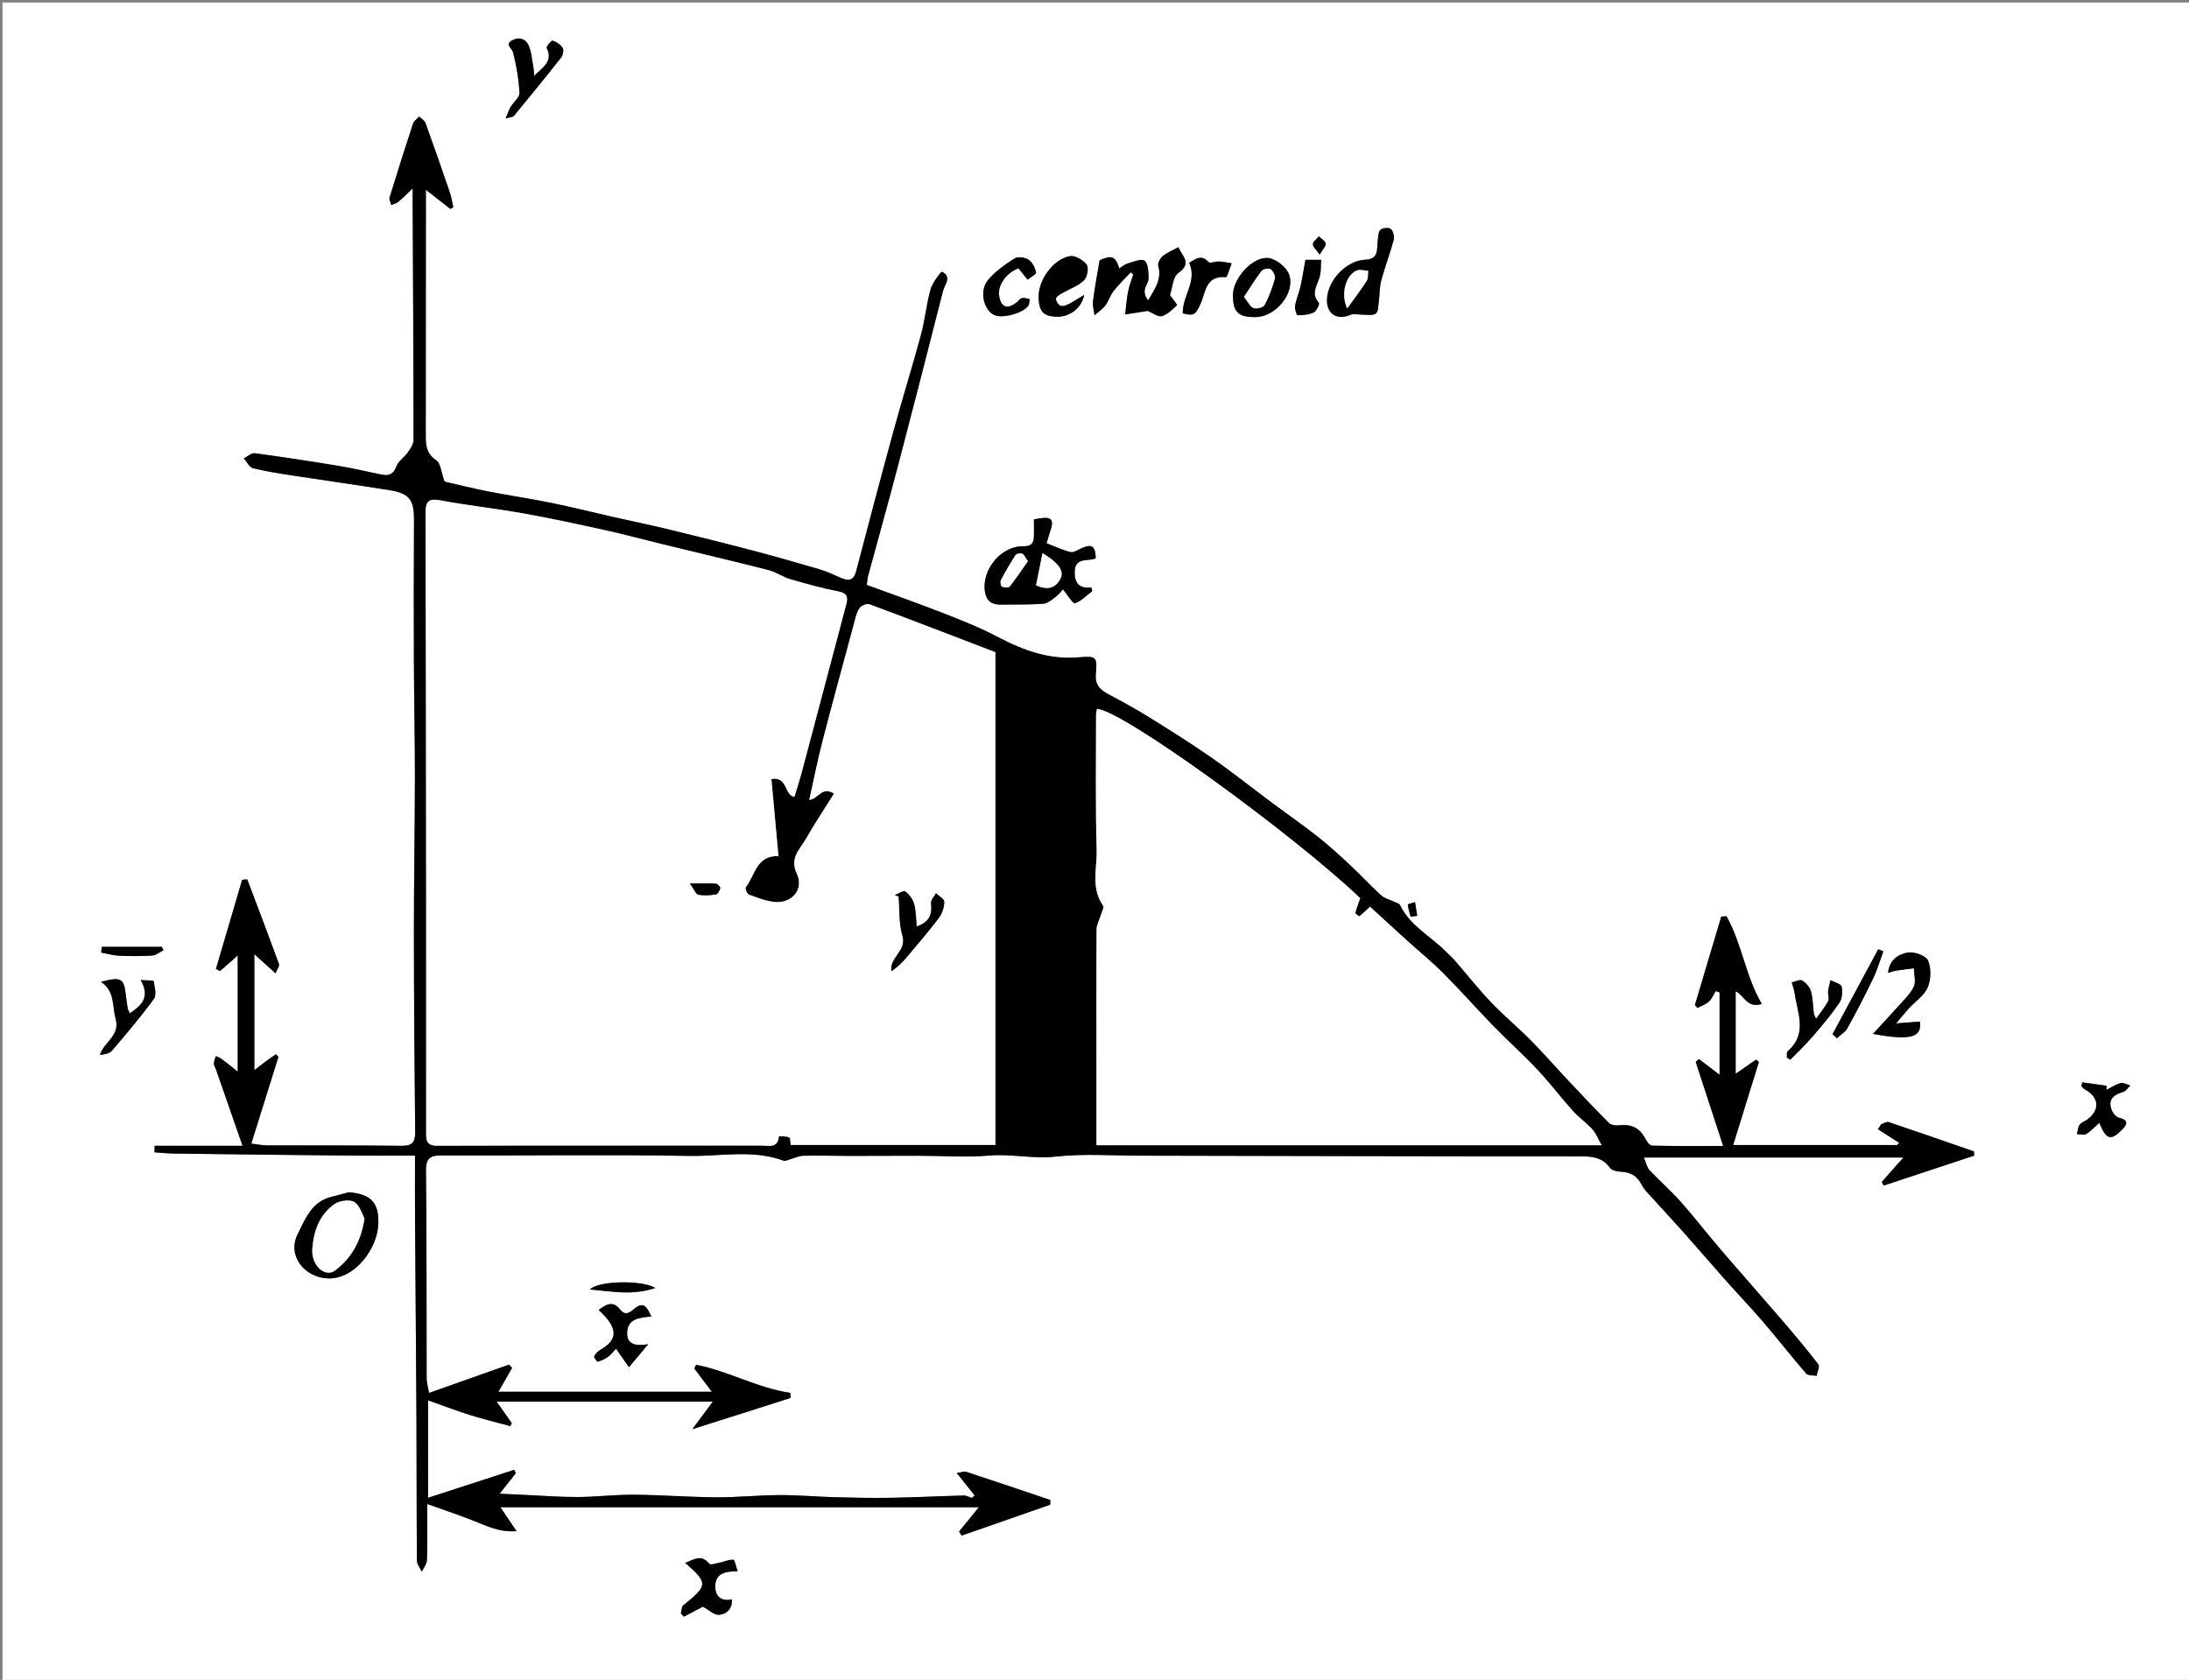 <?xml version="1.0" encoding="utf-8"?>
<!-- Generator: Adobe Illustrator 16.0.0, SVG Export Plug-In . SVG Version: 6.00 Build 0)  -->
<!DOCTYPE svg PUBLIC "-//W3C//DTD SVG 1.1//EN" "http://www.w3.org/Graphics/SVG/1.1/DTD/svg11.dtd">
<svg version="1.1" id="Layer_1" xmlns="http://www.w3.org/2000/svg" xmlns:xlink="http://www.w3.org/1999/xlink" x="0px" y="0px"
	 width="651.841px" height="500.32px" viewBox="0 0 651.841 500.32" enable-background="new 0 0 651.841 500.32"
	 xml:space="preserve">
<rect x="0" y="0" width="651.841" height="500.32" fill="#808080" stroke="none"/>
<g>
	<g>
		<path fill-rule="evenodd" clip-rule="evenodd" fill="#FFFFFF" d="M0.75,501.07c0-166.773,0-333.547,0-500.32
			c217.281,0,434.561,0,651.841,0c0,166.773,0,333.547,0,500.32C435.311,501.07,218.031,501.07,0.75,501.07z M489.514,344.742
			c25.934,0,51.072,0,77.28,0c-2.591,2.917-4.523,5.095-6.457,7.271c0.195,0.36,0.391,0.721,0.586,1.082
			c8.98-2.972,17.961-5.943,26.941-8.915c-0.027-0.42-0.055-0.84-0.082-1.26c-8.462-2.933-16.914-5.891-25.404-8.74
			c-0.591-0.199-1.452,0.411-2.187,0.645c-0.334,0.494-0.667,0.989-1,1.484c2.112,1.353,4.225,2.705,6.338,4.057
			c-0.203,0.223-0.406,0.443-0.609,0.665c-15.965,0-31.93,0-48.829,0c2.693-8.701,5.179-16.73,7.665-24.76
			c-0.274-0.232-0.548-0.466-0.82-0.698c-1.858,1.288-3.716,2.576-6.101,4.229c0-8.481,0-16.43,0-24.601
			c2.576,1.305,3.376,5.185,7.793,3.813c-4.899-8.324-5.897-17.982-10.546-26.148c-0.512,0.041-1.023,0.083-1.535,0.125
			c-2.617,8.78-5.233,17.561-7.851,26.342c0.248,0.285,0.495,0.571,0.743,0.856c1.147-0.602,2.467-1.014,3.393-1.858
			c0.91-0.83,1.42-2.1,2.105-3.177c0.369,0.144,0.739,0.286,1.108,0.43c0,7.962,0,15.924,0,24.509
			c-2.278-1.736-4.207-3.205-6.136-4.674c-0.324,0.282-0.648,0.566-0.973,0.85c2.658,8.14,5.314,16.279,8.174,25.036
			c-7.521,0-14.357,0.066-21.188-0.1c-0.716-0.017-1.603-1.306-2.059-2.187c-1.71-3.303-4.382-4.303-7.923-3.865
			c-0.929,0.114-2.254-0.117-2.862-0.725c-4.055-4.054-7.987-8.23-11.915-12.409c-3.792-4.033-7.43-8.216-11.321-12.149
			c-3.854-3.897-8.104-7.408-11.879-11.376c-3.837-4.034-7.291-8.433-10.948-12.641c-0.803-0.925-1.767-1.707-2.631-2.579
			c-4.501-4.547-10.552-7.565-13.473-13.694c-0.241-0.506-1.153-0.71-1.775-1.013c-1.301-0.632-2.857-0.972-3.879-1.902
			c-3.226-2.941-6.186-6.173-9.378-9.153c-3.117-2.909-6.283-5.789-9.628-8.427c-4.312-3.4-8.837-6.525-13.242-9.807
			c-6.063-4.518-11.984-9.238-18.181-13.563c-6.108-4.264-12.435-8.222-18.761-12.16c-3.823-2.379-7.791-4.537-11.767-6.656
			c-2.542-1.355-4.306-2.717-3.987-6.19c0.464-5.055,0.131-5.405-5.021-4.947c-8.866,0.79-16.604-2.061-24.25-6.085
			c-5.187-2.731-10.685-4.912-16.156-7.051c-7.506-2.936-15.12-5.599-22.795-8.419c0.182-1.205,0.227-2.066,0.448-2.881
			c2.915-10.765,5.938-21.501,8.768-32.289c4.574-17.441,9.046-34.909,13.492-52.384c0.493-1.938,2.758-4.222-0.309-5.702
			c-0.271-0.13-2.833,3.218-3.396,5.215c-1.244,4.404-1.641,9.043-2.833,13.465c-2.583,9.584-5.551,19.064-8.173,28.638
			c-3.821,13.949-7.509,27.935-11.172,41.926c-0.646,2.467-1.98,2.938-4.124,2.077c-2.188-0.879-4.307-1.982-6.556-2.649
			c-6.758-2.001-13.542-3.925-20.36-5.715c-8.512-2.236-17.054-4.359-25.608-6.433c-5.168-1.252-10.387-2.296-15.574-3.472
			c-6.148-1.394-12.262-2.951-18.438-4.208c-6.319-1.288-12.71-2.217-19.039-3.458c-4.58-0.898-9.11-2.049-12.851-2.903
			c-0.983-2.69-1.125-5.443-2.5-6.372c-3.35-2.262-3.097-5.258-3.093-8.465c0.029-20.864,0.026-41.729,0.035-62.592
			c0-2.884,0-5.769,0-9.484c2.977,2.33,5.136,4.02,7.294,5.71c0.289-0.161,0.578-0.32,0.867-0.48
			c-0.336-1.482-0.541-3.009-1.029-4.44c-2.356-6.907-4.755-13.801-7.243-20.661c-0.278-0.766-1.224-1.29-1.86-1.926
			c-0.631,0.676-1.579,1.248-1.842,2.046c-2.417,7.328-4.742,14.686-6.996,22.064c-0.192,0.63,0.32,1.474,0.504,2.219
			c0.688-0.293,1.487-0.45,2.041-0.905c1.29-1.06,2.461-2.264,4.335-4.025c0,2.747-0.006,4.216,0.001,5.685
			c0.111,23.096,0.252,46.192,0.257,69.288c0,1.249-0.985,2.599-1.771,3.719c-1.018,1.45-2.795,2.538-3.348,4.1
			c-0.829,2.344-2.21,2.841-4.269,2.443c-4.269-0.826-8.499-1.872-12.786-2.581c-8.359-1.385-16.738-2.669-25.135-3.793
			c-0.991-0.133-2.151,0.999-3.232,1.545c0.902,1.012,1.649,2.658,2.735,2.925c4.093,1.004,8.286,1.625,12.46,2.27
			c9.331,1.438,18.684,2.738,28.008,4.225c6.139,0.979,7.505,2.879,7.47,8.914c-0.08,13.979-0.085,27.959-0.032,41.938
			c0.044,11.604,0.314,23.209,0.302,34.814c-0.016,15.466-0.309,30.932-0.299,46.397c0.014,19.726,0.166,39.451,0.378,59.175
			c0.033,3.052-0.915,4.107-4.057,4.069c-13.372-0.164-26.747-0.082-40.121-0.129c-1.296-0.005-2.592-0.287-4.623-0.527
			c2.814-8.999,5.451-17.43,8.088-25.86c-0.259-0.247-0.519-0.494-0.778-0.741c-0.931,0.649-1.875,1.28-2.789,1.954
			c-1.09,0.804-2.153,1.644-3.614,2.764c0-11.715,0-22.865,0-34.539c2.268,2.048,4.116,3.717,6.32,5.705
			c0.501-1.287,1.229-2.196,1.021-2.766c-3.077-8.433-6.278-16.819-9.45-25.217c-0.505,0.041-1.011,0.082-1.516,0.124
			c-2.605,8.854-5.21,17.709-7.815,26.563c0.407,0.206,0.813,0.412,1.22,0.618c1.561-1.371,3.122-2.742,5.271-4.63
			c0,11.78,0,22.838,0,34.585c-1.964-1.556-3.363-2.709-4.814-3.788c-0.508-0.378-1.147-0.578-1.727-0.859
			c-0.199,0.748-0.541,1.492-0.552,2.243c-0.009,0.579,0.411,1.16,0.617,1.749c2.499,7.171,4.994,14.345,7.915,22.739
			c-9.565,0-17.872,0-26.178,0c-0.013,0.648-0.026,1.298-0.039,1.946c1.905,0.127,3.81,0.343,5.716,0.368
			c17.078,0.221,34.156,0.431,51.234,0.596c6.816,0.064,13.632,0.01,20.623,0.01c0,6.906-0.035,13.139,0.006,19.369
			c0.128,19.461,0.316,38.92,0.42,58.38c0.076,14.303,0.023,28.605,0.145,42.908c0.01,1.095,0.954,2.182,1.464,3.273
			c0.534-1.167,1.49-2.319,1.528-3.502c0.168-5.205,0.073-10.42,0.073-16.666c4.802,1.722,9.121,3.162,13.354,4.817
			c4.161,1.625,8.181,3.728,13.242,3.27c-1.816-2.688-3.26-4.826-4.811-7.121c47.583,0,94.838,0,142.487,0
			c-2.171,2.671-4.028,4.956-5.886,7.241c0.25,0.404,0.5,0.807,0.75,1.211c8.79-3.066,17.579-6.133,26.368-9.199
			c0.018-0.47,0.035-0.938,0.053-1.408c-8.324-2.803-16.642-5.627-24.988-8.368c-0.658-0.216-1.508,0.153-2.874,0.327
			c2.044,2.577,3.683,4.641,5.32,6.705c-0.285,0.244-0.57,0.488-0.854,0.733c-0.799-0.256-1.604-0.75-2.396-0.729
			c-7.203,0.185-14.401,0.557-21.605,0.677c-5.619,0.095-11.244-0.021-16.863-0.17c-5.493-0.146-10.982-0.659-16.472-0.638
			c-6.217,0.025-12.434,0.707-18.647,0.666c-8.204-0.054-16.403-0.702-24.606-0.769c-5.581-0.045-11.167,0.652-16.752,0.683
			c-5.132,0.028-10.266-0.388-15.4-0.613c-2.365-0.104-4.73-0.223-7.849-0.371c2-2.539,3.399-4.313,4.798-6.09
			c-0.152-0.346-0.305-0.691-0.457-1.037c-8.457,2.749-16.915,5.499-25.659,8.343c0-9.706,0-19.171,0-29.036
			c4.462,1.579,8.354,3.083,12.327,4.327c4.009,1.254,8.099,2.249,12.153,3.357c0.148-0.297,0.296-0.593,0.445-0.889
			c-1.434-2.034-2.868-4.067-4.508-6.393c21.445,0,42.42,0,64.366,0c-2.132,2.868-3.751,5.047-6.089,8.192
			c10.358-3.273,19.774-6.242,29.169-9.274c0.136-0.044,0.017-0.871,0.017-1.527c-9.829-1.46-18.502-6.525-28.057-8.377
			c-0.18,0.368-0.361,0.735-0.541,1.103c1.62,2.154,3.24,4.308,5.212,6.932c-21.726,0-42.411,0-63.542,0
			c1.498-2.618,2.788-4.872,4.077-7.126c-0.308-0.314-0.617-0.631-0.925-0.946c-7.752,2.744-15.505,5.488-23.817,8.43
			c-0.304-1.769-0.707-3.029-0.711-4.291c-0.063-20.62,0.038-41.24-0.2-61.857c-0.047-4.068,1.463-4.612,4.992-4.597
			c24.489,0.11,48.984-0.299,73.465,0.149c9.329,0.17,18.862-1.994,28.057,1.431c0.472,0.176,1.167-0.213,1.75-0.372
			c1.382-0.378,2.752-1.079,4.139-1.112c4.564-0.11,9.135,0.048,13.703,0.051c6.874,0.005,13.748-0.054,20.622-0.048
			c6.996,0.005,14.033,0.54,20.975-0.055c6.628-0.568,13.072,1.066,19.763,0.314c8.266-0.928,16.712-0.299,25.079-0.282
			c43.743,0.08,87.486,0.218,131.228,0.201c3.559-0.001,6.523,0.301,8.794,3.412c0.568,0.777,2.112,1.115,3.229,1.163
			c2.745,0.116,4.77,1.144,6.06,3.622c0.452,0.869,1.04,1.697,1.698,2.427c3.579,3.967,7.24,7.861,10.796,11.85
			c4.241,4.76,8.376,9.613,12.61,14.379c3.725,4.191,7.615,8.237,11.263,12.494c4.332,5.055,8.427,10.313,12.779,15.351
			c0.556,0.644,2.046,0.479,3.103,0.688c0.209-1.166,1.017-2.794,0.53-3.424c-3.564-4.626-7.336-9.098-11.144-13.531
			c-6.003-6.99-12.124-13.878-18.119-20.875c-3.976-4.639-7.701-9.495-11.758-14.058c-2.91-3.272-6.248-6.161-9.252-9.355
			C490.447,347.724,490.229,346.403,489.514,344.742z M325.253,176.044c-0.085-0.359-0.17-0.718-0.256-1.078
			c-3.811,0.405-5.041-1.465-4.975-4.697c0.092-4.494,4.06-2.953,6.267-4.001c-0.09-3.636-1.168-4.358-4.186-3.014
			c-1.083,0.482-2.341,1.379-3.307,1.159c-2.3-0.523-4.474-1.602-7.164-2.634c0.36-1.166,0.915-2.887,1.423-4.623
			c0.515-1.758,0.194-3.041-1.995-2.917c-1.2,0.068-2.391,0.321-3.188,0.434c0,2.106,0.067,3.756-0.018,5.397
			c-0.101,1.946-1.018,2.654-3.15,2.617c-6.637-0.115-12.478,7.054-11.401,13.602c0.447,2.716,2.029,3.816,4.646,3.776
			c4.26-0.067,8.535,0.069,12.773-0.269c1.354-0.108,2.688-1.345,3.889-2.253c0.888-0.672,1.546-1.648,1.901-2.042
			c1.385,1.664,2.918,4.338,3.574,4.137C321.998,179.058,323.557,177.326,325.253,176.044z M341.77,92.596
			c1.471,0.599,3.041,1.865,4.175,1.552c1.715-0.473,3.189-1.979,4.559-3.269c0.118-0.112-1.313-1.87-2.109-2.981
			c0.729-2.106,0.84-5.428,2.477-6.578c4.411-3.099,0.914-5.13,0.055-7.713c-1.768,0.965-3.386,1.587-4.649,2.636
			c-0.773,0.642-1.605,2.111-1.377,2.912c1.157,4.044-1.09,7.008-3.021,10.318c-0.787-1.029-1.153-2.106-1.002-3.106
			c0.18-1.198,1.171-2.338,1.145-3.487c-0.042-1.823-0.073-4.301-1.18-5.232c-0.866-0.73-3.382,0.356-5.105,0.841
			c-0.87,0.245-1.609,0.948-2.434,1.459c-1.116-3.68-2.329-4.027-5.865-2.431c-0.735,4.434-1.479,8.314-1.969,12.226
			c-0.168,1.344,0.294,2.768,0.47,4.156c1.104-0.986,2.385-1.839,3.268-2.995c0.966-1.265,1.383-2.955,2.367-4.201
			c1.56-1.973,3.393-3.731,5.109-5.58c0.257,0.214,0.515,0.43,0.771,0.645c-0.531,1.718-1.217,3.407-1.556,5.163
			c-0.428,2.211-0.57,4.477-0.836,6.719C337.322,93.293,339.585,92.939,341.77,92.596z M103.808,355.088
			c-1.734,0.468-3.459,0.972-5.204,1.396c-5.841,1.419-7.759,6.706-9.971,11.103c-3.244,6.444,2.204,13.117,9.337,13.167
			c7.747,0.054,14.342-8.755,14.681-16.104C112.947,358.183,110.429,355.592,103.808,355.088z M395.144,89.327
			c-0.075,4.285,3.089,6.155,7.11,4.395c0.948-0.416,2.251,0.015,3.39-0.006c1.385-0.026,3.111,0.354,4.046-0.327
			c0.785-0.571,0.724-2.401,0.9-3.693c0.28-2.049,0.184-4.186,0.717-6.158c1.1-4.073,2.621-8.033,3.713-12.107
			c0.263-0.976-0.142-2.603-0.855-3.223c-0.582-0.507-2.464-0.361-3.073,0.223c-0.688,0.66-0.696,2.121-0.827,3.253
			c-0.29,2.51,0.355,5.531-3.649,5.663C400.948,77.533,395.245,83.519,395.144,89.327z M322.831,87.837
			c-2.085,1.249-3.424,2.158-4.862,2.864c-0.683,0.336-1.736,0.623-2.297,0.324c-0.635-0.339-1.256-1.376-1.223-2.079
			c0.025-0.542,1.004-1.147,1.67-1.535c2.224-1.294,4.8-2.178,6.632-3.876c0.988-0.917,1.534-3.755,0.854-4.686
			c-1.019-1.395-3.468-2.845-4.997-2.565c-5.126,0.938-9.555,7.329-9.33,12.479c0.178,4.072,1.42,5.381,5.285,5.574
			C318.189,94.517,322.076,91.981,322.831,87.837z M562.225,289.725c1.045-0.278,1.776-0.542,2.529-0.659
			c1.713-0.269,3.437-0.466,5.155-0.691c0.029,1.89,0.704,4.114-0.062,5.595c-1.24,2.403-3.384,4.354-5.222,6.43
			c-2.135,2.409-4.351,4.746-6.898,7.514c11.177,2.113,14.697,1.025,13.962-3.672c-1.965,0.156-3.933,0.311-7.059,0.558
			c1.781-2.116,2.738-3.342,3.789-4.482c1.906-2.069,4.57-3.788,5.604-6.214c0.996-2.34,1.101-5.717,0.119-8.003
			c-0.632-1.472-4.087-2.725-6.004-2.41C565.485,284.123,562.654,285.7,562.225,289.725z M367.16,87.707
			c-0.092,5.236,1.587,6.864,6.934,6.723c5.805-0.152,11.651-7.143,9.797-12.61c-0.731-2.159-3.771-4.612-6.051-4.945
			C373.162,76.192,367.246,82.771,367.16,87.707z M159.051,22.627c-0.068-0.857-0.064-1.729-0.219-2.572
			c-0.404-2.188-0.556-4.502-1.414-6.507c-0.914-2.136-3.103-2.622-5.051-1.445c-2.07,1.25,0.101,2.254,0.412,3.478
			c1.003,3.944,1.702,8.022,1.908,12.08c0.068,1.343-1.768,2.748-2.627,4.188c-0.511,0.857-0.815,1.838-1.506,3.449
			c1.41-0.423,2.173-0.411,2.476-0.778c4.751-5.769,9.481-11.557,14.097-17.433c0.533-0.679,0.813-2.196,0.417-2.821
			c-0.629-0.993-1.851-1.788-2.989-2.17c-0.338-0.114-1.953,1.799-1.766,2.17C164.882,18.415,161.312,20.221,159.051,22.627z
			 M532.098,315.013c0.35,0.194,0.699,0.388,1.049,0.581c2.203-2.271,4.519-4.447,6.582-6.839c2.789-3.233,5.564-6.51,7.97-10.025
			c0.859-1.256,1.065-3.363,0.715-4.885c-0.197-0.852-2.148-1.297-3.309-1.926c-0.254,1.1-0.609,2.188-0.73,3.303
			c-0.105,0.973,0.417,2.163,0.021,2.924c-0.917,1.757-2.222,3.312-3.613,5.296c-0.332-0.811-0.599-1.213-0.654-1.643
			c-0.288-2.202-0.267-4.484-0.87-6.59c-0.355-1.242-1.489-2.518-2.622-3.187c-0.68-0.401-2.033,0.338-3.083,0.564
			c0.29,1.057,0.7,2.098,0.851,3.173c0.829,5.939,3.958,12.165-2.085,17.319C531.956,313.387,532.157,314.354,532.098,315.013z
			 M30.064,292.413c4.259,2.91,3.305,7.228,4.354,10.921c1.463,5.148-3.39,6.915-4.69,10.839c1.427-0.126,2.888-0.394,3.637-1.271
			c4.293-5.028,8.58-10.083,12.472-15.418c0.85-1.164,0.213-3.528-0.081-5.283c-0.042-0.252-2.013-0.183-3.866-0.319
			c2.908,5.133,0.295,7.541-3.246,9.919c-0.278-0.669-0.532-1.069-0.608-1.502c-0.218-1.224-0.393-2.456-0.532-3.691
			C36.908,291.319,36.174,290.836,30.064,292.413z M193.962,392.111c-1.276-2.669-2.173-4.789-5.169-2.244
			c-1.196,1.017-2.59,2.112-4.101,0.179c-2.18-2.786-4.215-1.601-6.429,0.126c5.793,5.221,5.884,8.789,0.632,11.754
			c-0.803,0.453-1.537,1.229-1.966,2.035c-0.149,0.28,0.87,1.647,1.092,1.585c1.086-0.307,2.175-0.802,3.085-1.474
			c0.906-0.668,1.601-1.623,2.33-2.392c1.412,2.014,2.415,3.444,3.862,5.511c1.949-2.332,3.452-4.13,5.72-6.845
			c-3.976,0.659-6.193-0.099-6.264-3.044C186.647,392.801,190.255,392.403,193.962,392.111z M209.301,478.52
			c1.91,1.034,3.411,2.537,4.777,2.424c2.115-0.175,4.019-1.553,3.868-4.597c-3.264,0.687-4.94-0.954-4.951-3.815
			c-0.015-3.867,2.895-4.636,6.66-4.522c-0.516-1.486-0.81-3.416-1.272-3.457c-1.326-0.118-2.711,0.575-4.092,0.856
			c-1.043,0.213-2.725,0.773-3.076,0.337c-2.412-2.999-4.508-1.252-7.173-0.284c6.886,6.035,6.803,6.723-0.553,12.633
			c-0.548,0.44-0.503,1.617-0.734,2.452c0.306,0.315,0.61,0.63,0.916,0.945C205.772,480.381,207.875,479.271,209.301,478.52z
			 M620.057,322.356c-0.091,0.383-0.183,0.765-0.273,1.148c0.334,0.315,0.617,0.725,1.008,0.933c4.239,2.269,4.64,6.041,0.897,8.894
			c-0.776,0.592-1.864,0.905-2.399,1.644c-0.539,0.743-0.57,1.856-0.824,2.807c0.946,0.008,2.112,0.37,2.793-0.052
			c1.418-0.878,2.58-2.171,3.859-3.305c2.14,5.085,3.419,5.438,6.863,1.967c1.744-1.757,1.637-2.856-0.969-3.503
			c-0.76-0.188-1.589-1.005-1.946-1.745c-1.629-3.372,0.009-5.021,3.211-5.95c0.812-0.236,1.396-1.254,2.084-1.911
			c-0.968-0.264-2.041-0.926-2.881-0.703c-1.488,0.395-2.834,1.325-4.239,2.031c0.024-0.416,0.05-0.831,0.076-1.247
			C624.896,323.027,622.477,322.692,620.057,322.356z M303.272,79.913c1.101,1.362,1.922,2.378,2.743,3.395
			c0.887-0.736,2.608-1.647,2.499-2.175c-0.292-1.391-1.099-3.042-2.229-3.784c-1.066-0.701-3.211-1.004-4.174-0.384
			c-2.875,1.853-5.825,3.899-7.959,6.513c-2.735,3.35-1.068,9.435,2.331,10.51c2.522,0.798,8.085-0.76,9.657-2.833
			c0.391-0.517,0.35-1.361,0.508-2.054c-0.779-0.129-1.614-0.491-2.321-0.321c-0.64,0.155-1.119,0.917-1.705,1.363
			c-2.755,2.102-4.6,1.336-5.107-2.104C297.046,84.858,299.739,81.203,303.272,79.913z M352.204,93.315
			c3.27,0.866,3.821,0.419,5.264-2.744c1.568-3.438,1.437-8.584,7.551-8.018c0.448,0.042,1.155-2.696,1.741-4.142
			c-1.267-0.188-2.526-0.47-3.798-0.532c-1.05-0.051-2.645,0.648-3.079,0.173c-2.222-2.423-3.888-0.875-5.771,0.227
			C356.598,83.756,352.085,88.055,352.204,93.315z M388.734,77.39c-0.591,3.217-0.957,5.652-1.503,8.046
			c-0.437,1.908-1.258,3.738-1.58,5.657c-0.153,0.911,0.47,2.796,0.724,2.793c1.637-0.02,3.411-0.145,4.847-0.841
			c0.83-0.403,1.803-2.568,1.531-2.867c-2.686-2.952-0.243-5.483,0.334-8.185c0.318-1.49,0.226-3.067,0.318-4.604
			C391.578,77.39,389.751,77.39,388.734,77.39z M545.682,308.021c0.438,0.397,0.875,0.795,1.313,1.193
			c1.07-0.999,2.478-1.811,3.151-3.028c2.683-4.843,5.239-9.764,7.633-14.756c1.241-2.591,2.044-5.394,3.045-8.1
			c-0.509-0.202-1.02-0.404-1.529-0.606C554.758,291.157,550.22,299.589,545.682,308.021z M30.329,282.001
			c-0.072,0.567-0.146,1.134-0.218,1.701c1.812,0.328,3.616,0.859,5.439,0.94c3.273,0.146,6.567,0.159,9.832-0.064
			c1.129-0.077,2.198-1.023,3.294-1.573c-0.157-0.335-0.313-0.67-0.47-1.004C42.247,282.001,36.288,282.001,30.329,282.001z
			 M195.145,383.606c-3.833-2.442-16.957-2.196-19.5,0.425C182.262,384.632,188.27,385.903,195.145,383.606z M392.952,75.84
			c0.914-1.548,1.907-2.479,1.802-3.263c-0.107-0.802-1.291-1.461-2.004-2.182c-0.643,0.765-1.761,1.51-1.795,2.302
			C390.92,73.505,391.95,74.359,392.952,75.84z M420.051,273.03c0.657-0.09,1.313-0.179,1.97-0.267
			c-0.217-1.356-0.434-2.714-0.65-4.07c-0.75,0.244-2.158,0.547-2.143,0.723C419.336,270.636,419.74,271.828,420.051,273.03z"/>
		<path fill-rule="evenodd" clip-rule="evenodd" d="M489.514,344.742c0.715,1.661,0.934,2.981,1.695,3.792
			c3.004,3.194,6.342,6.083,9.252,9.355c4.057,4.563,7.782,9.419,11.758,14.058c5.995,6.997,12.116,13.885,18.119,20.875
			c3.808,4.434,7.579,8.905,11.144,13.531c0.486,0.63-0.321,2.258-0.53,3.424c-1.057-0.209-2.547-0.044-3.103-0.688
			c-4.353-5.037-8.447-10.296-12.779-15.351c-3.647-4.257-7.538-8.303-11.263-12.494c-4.234-4.766-8.369-9.619-12.61-14.379
			c-3.556-3.988-7.217-7.883-10.796-11.85c-0.658-0.729-1.246-1.558-1.698-2.427c-1.29-2.479-3.314-3.506-6.06-3.622
			c-1.116-0.048-2.66-0.386-3.229-1.163c-2.271-3.111-5.235-3.413-8.794-3.412c-43.741,0.017-87.484-0.121-131.228-0.201
			c-8.367-0.017-16.813-0.646-25.079,0.282c-6.691,0.752-13.135-0.883-19.763-0.314c-6.942,0.595-13.979,0.06-20.975,0.055
			c-6.874-0.006-13.748,0.053-20.622,0.048c-4.568-0.003-9.138-0.161-13.703-0.051c-1.387,0.033-2.757,0.734-4.139,1.112
			c-0.583,0.159-1.278,0.548-1.75,0.372c-9.195-3.425-18.729-1.261-28.057-1.431c-24.481-0.448-48.976-0.039-73.465-0.149
			c-3.529-0.016-5.039,0.528-4.992,4.597c0.238,20.617,0.136,41.237,0.2,61.857c0.004,1.262,0.407,2.522,0.711,4.291
			c8.312-2.941,16.065-5.686,23.817-8.43c0.309,0.315,0.617,0.632,0.925,0.946c-1.289,2.254-2.579,4.508-4.077,7.126
			c21.13,0,41.815,0,63.542,0c-1.973-2.624-3.593-4.777-5.212-6.932c0.18-0.367,0.361-0.734,0.541-1.103
			c9.554,1.852,18.228,6.917,28.057,8.377c0,0.656,0.119,1.483-0.017,1.527c-9.395,3.032-18.811,6.001-29.169,9.274
			c2.337-3.146,3.957-5.324,6.089-8.192c-21.946,0-42.921,0-64.366,0c1.64,2.325,3.074,4.358,4.508,6.393
			c-0.149,0.296-0.297,0.592-0.445,0.889c-4.055-1.108-8.144-2.104-12.153-3.357c-3.973-1.244-7.865-2.748-12.327-4.327
			c0,9.865,0,19.33,0,29.036c8.744-2.844,17.202-5.594,25.659-8.343c0.152,0.346,0.305,0.691,0.457,1.037
			c-1.399,1.776-2.797,3.551-4.798,6.09c3.119,0.148,5.483,0.267,7.849,0.371c5.134,0.226,10.268,0.642,15.4,0.613
			c5.585-0.03,11.171-0.728,16.752-0.683c8.204,0.066,16.403,0.715,24.606,0.769c6.213,0.041,12.43-0.641,18.647-0.666
			c5.49-0.021,10.979,0.491,16.472,0.638c5.619,0.149,11.244,0.265,16.863,0.17c7.204-0.12,14.402-0.492,21.605-0.677
			c0.792-0.021,1.597,0.474,2.396,0.729c0.285-0.245,0.57-0.489,0.854-0.733c-1.638-2.064-3.276-4.128-5.32-6.705
			c1.366-0.174,2.216-0.543,2.874-0.327c8.346,2.741,16.664,5.565,24.988,8.368c-0.018,0.47-0.035,0.938-0.053,1.408
			c-8.789,3.066-17.579,6.133-26.368,9.199c-0.25-0.404-0.5-0.807-0.75-1.211c1.858-2.285,3.715-4.57,5.886-7.241
			c-47.649,0-94.904,0-142.487,0c1.551,2.295,2.995,4.433,4.811,7.121c-5.061,0.458-9.081-1.645-13.242-3.27
			c-4.234-1.655-8.552-3.096-13.354-4.817c0,6.246,0.096,11.461-0.073,16.666c-0.038,1.183-0.994,2.335-1.528,3.502
			c-0.51-1.092-1.454-2.179-1.464-3.273c-0.122-14.303-0.069-28.605-0.145-42.908c-0.104-19.46-0.292-38.919-0.42-58.38
			c-0.041-6.23-0.006-12.463-0.006-19.369c-6.991,0-13.807,0.055-20.623-0.01c-17.078-0.165-34.156-0.375-51.234-0.596
			c-1.907-0.025-3.811-0.241-5.716-0.368c0.013-0.648,0.025-1.298,0.039-1.946c8.307,0,16.613,0,26.178,0
			c-2.921-8.395-5.416-15.568-7.915-22.739c-0.206-0.589-0.625-1.17-0.617-1.749c0.011-0.751,0.353-1.495,0.552-2.243
			c0.58,0.281,1.219,0.481,1.727,0.859c1.451,1.079,2.85,2.232,4.814,3.788c0-11.747,0-22.805,0-34.585
			c-2.15,1.888-3.71,3.259-5.271,4.63c-0.407-0.206-0.813-0.412-1.22-0.618c2.604-8.854,5.209-17.709,7.815-26.563
			c0.505-0.042,1.01-0.083,1.516-0.124c3.171,8.397,6.373,16.784,9.45,25.217c0.208,0.569-0.52,1.479-1.021,2.766
			c-2.204-1.988-4.052-3.657-6.32-5.705c0,11.674,0,22.824,0,34.539c1.46-1.12,2.524-1.96,3.614-2.764
			c0.914-0.674,1.858-1.305,2.789-1.954c0.259,0.247,0.519,0.494,0.778,0.741c-2.637,8.431-5.274,16.861-8.088,25.86
			c2.031,0.24,3.327,0.522,4.623,0.527c13.375,0.047,26.75-0.035,40.121,0.129c3.142,0.038,4.089-1.018,4.057-4.069
			c-0.212-19.724-0.364-39.449-0.378-59.175c-0.01-15.466,0.283-30.932,0.299-46.397c0.012-11.605-0.258-23.209-0.302-34.814
			c-0.053-13.979-0.048-27.959,0.032-41.938c0.035-6.035-1.331-7.935-7.47-8.914c-9.324-1.487-18.677-2.787-28.008-4.225
			c-4.174-0.644-8.367-1.265-12.46-2.27c-1.085-0.267-1.833-1.913-2.735-2.925c1.082-0.546,2.242-1.678,3.232-1.545
			c8.397,1.124,16.776,2.408,25.135,3.793c4.287,0.709,8.517,1.754,12.786,2.581c2.059,0.398,3.44-0.099,4.269-2.443
			c0.552-1.562,2.33-2.65,3.348-4.1c0.786-1.12,1.771-2.471,1.771-3.719c-0.005-23.096-0.146-46.191-0.257-69.288
			c-0.007-1.469-0.001-2.938-0.001-5.685c-1.874,1.761-3.045,2.965-4.335,4.025c-0.554,0.455-1.353,0.612-2.041,0.905
			c-0.185-0.745-0.696-1.589-0.504-2.219c2.254-7.379,4.58-14.737,6.996-22.064c0.263-0.798,1.211-1.37,1.842-2.046
			c0.636,0.636,1.582,1.16,1.86,1.926c2.488,6.86,4.887,13.754,7.243,20.661c0.488,1.431,0.693,2.958,1.029,4.44
			c-0.289,0.16-0.578,0.319-0.867,0.48c-2.159-1.69-4.317-3.38-7.294-5.71c0,3.716,0,6.6,0,9.484
			c-0.008,20.864-0.006,41.729-0.035,62.592c-0.004,3.207-0.257,6.203,3.093,8.465c1.375,0.928,1.517,3.681,2.5,6.372
			c3.74,0.854,8.271,2.005,12.851,2.903c6.329,1.241,12.72,2.17,19.039,3.458c6.175,1.258,12.29,2.815,18.438,4.208
			c5.187,1.175,10.406,2.219,15.574,3.472c8.554,2.073,17.096,4.197,25.608,6.433c6.818,1.79,13.602,3.714,20.36,5.715
			c2.25,0.667,4.368,1.77,6.556,2.649c2.144,0.861,3.478,0.391,4.124-2.077c3.663-13.991,7.351-27.977,11.172-41.926
			c2.622-9.574,5.59-19.054,8.173-28.638c1.192-4.422,1.589-9.062,2.833-13.465c0.563-1.997,3.125-5.345,3.396-5.215
			c3.066,1.48,0.801,3.764,0.309,5.702c-4.445,17.475-8.918,34.943-13.492,52.384c-2.829,10.788-5.853,21.523-8.768,32.289
			c-0.221,0.815-0.266,1.677-0.448,2.881c7.675,2.82,15.289,5.483,22.795,8.419c5.471,2.14,10.969,4.32,16.156,7.051
			c7.646,4.024,15.384,6.875,24.25,6.085c5.152-0.458,5.485-0.108,5.021,4.947c-0.319,3.473,1.445,4.834,3.987,6.19
			c3.976,2.12,7.943,4.277,11.767,6.656c6.326,3.938,12.652,7.896,18.761,12.16c6.196,4.325,12.118,9.044,18.181,13.563
			c4.405,3.282,8.931,6.407,13.242,9.807c3.345,2.638,6.511,5.518,9.628,8.427c3.192,2.98,6.152,6.212,9.378,9.153
			c1.021,0.931,2.578,1.271,3.879,1.902c0.622,0.303,1.534,0.507,1.775,1.013c2.921,6.129,8.972,9.147,13.473,13.694
			c0.864,0.872,1.828,1.654,2.631,2.579c3.657,4.208,7.111,8.606,10.948,12.641c3.775,3.968,8.025,7.479,11.879,11.376
			c3.892,3.934,7.529,8.116,11.321,12.149c3.928,4.179,7.86,8.355,11.915,12.409c0.608,0.607,1.934,0.839,2.862,0.725
			c3.541-0.438,6.213,0.563,7.923,3.865c0.456,0.881,1.343,2.17,2.059,2.187c6.83,0.166,13.667,0.1,21.188,0.1
			c-2.859-8.757-5.516-16.896-8.174-25.036c0.324-0.283,0.648-0.567,0.973-0.85c1.929,1.469,3.857,2.938,6.136,4.674
			c0-8.585,0-16.547,0-24.509c-0.369-0.144-0.739-0.286-1.108-0.43c-0.686,1.077-1.195,2.347-2.105,3.177
			c-0.926,0.845-2.245,1.257-3.393,1.858c-0.248-0.285-0.495-0.571-0.743-0.856c2.617-8.781,5.233-17.562,7.851-26.342
			c0.512-0.042,1.023-0.084,1.535-0.125c4.648,8.166,5.646,17.824,10.546,26.148c-4.417,1.371-5.217-2.509-7.793-3.813
			c0,8.171,0,16.119,0,24.601c2.385-1.653,4.242-2.941,6.101-4.229c0.272,0.232,0.546,0.466,0.82,0.698
			c-2.486,8.029-4.972,16.059-7.665,24.76c16.899,0,32.864,0,48.829,0c0.203-0.222,0.406-0.442,0.609-0.665
			c-2.113-1.352-4.226-2.704-6.338-4.057c0.333-0.495,0.666-0.99,1-1.484c0.734-0.233,1.596-0.844,2.187-0.645
			c8.49,2.85,16.942,5.808,25.404,8.74c0.027,0.42,0.055,0.84,0.082,1.26c-8.98,2.972-17.961,5.943-26.941,8.915
			c-0.195-0.361-0.391-0.722-0.586-1.082c1.934-2.177,3.866-4.354,6.457-7.271C540.586,344.742,515.447,344.742,489.514,344.742z
			 M296.403,194.249c-12.455-4.774-24.946-9.604-37.498-14.27c-0.778-0.29-2.474,0.423-2.974,1.179c-0.86,1.3-1.19,2.98-1.61,4.537
			c-3.178,11.77-6.398,23.53-9.448,35.334c-1.464,5.67-2.587,11.429-3.881,17.219c2.613-0.259,3.822-4.238,7.364-1.879
			c-2.879,4.603-5.799,8.961-8.382,13.511c-1.774,3.125-4.931,5.612-2.677,10.374c2.202,4.653-1.581,8.953-6.75,8.373
			c-2.575-0.288-5.1-1.276-7.555-2.195c-0.536-0.2-1.177-1.834-0.928-2.155c2.782-3.593,3.191-9.578,9.748-9.299
			c-0.722-7.901-1.407-15.396-2.098-22.945c4.882-0.894,3.805,4.819,6.838,5.297c0.757-2.514,1.563-4.953,2.226-7.43
			c2.603-9.729,5.159-19.47,7.736-29.205c1.845-6.969,3.72-13.931,5.529-20.909c0.501-1.935,0.185-3.137-2.313-3.615
			c-4.866-0.932-9.663-2.273-14.423-3.664c-2.226-0.65-4.222-2.121-6.458-2.689c-10.585-2.69-21.219-5.189-31.831-7.773
			c-5.549-1.352-11.064-2.856-16.641-4.084c-8.135-1.791-16.281-3.563-24.478-5.032c-8.219-1.471-16.543-2.364-24.749-3.9
			c-3.763-0.705-4.445,0.511-4.433,3.948c0.137,39.086,0.157,78.172,0.191,117.258c0.02,22.241,0.018,44.482-0.004,66.724
			c-0.002,2.378-0.177,4.281,3.36,4.27c32.123-0.107,64.246-0.038,96.368-0.056c2.184-0.001,5.023,0.947,5.312-2.79
			c1.051,0.096,2.219-0.045,3.103,0.392c0.418,0.205,0.292,1.515,0.399,2.229c20.49,0,40.69,0,60.958,0
			C296.403,292.166,296.403,243.616,296.403,194.249z M476.925,341.075c-1.106-1.943-1.694-3.545-2.758-4.715
			c-1.765-1.942-3.994-3.467-5.747-5.42c-3.63-4.045-6.92-8.402-10.639-12.359c-4.208-4.479-8.81-8.588-13.101-12.995
			c-5.016-5.151-9.771-10.56-14.848-15.649c-3.481-3.49-7.331-6.612-10.99-9.928c-3.71-3.362-7.387-6.76-10.877-9.957
			c-1.271,1.177-2.161,2.072-3.159,2.822c-0.11,0.083-1.279-0.771-1.221-1.014c0.342-1.427,0.902-2.8,1.448-4.361
			c-20.013-19.063-70.8-56.021-78.377-56.357c-0.091,0.589-0.266,1.191-0.265,1.792c0.006,13.357-0.218,26.722,0.172,40.068
			c0.162,5.549-1.79,11.466,1.915,16.71c0.36,0.511-0.356,1.812-0.627,2.729c-0.432,1.468-1.299,2.922-1.308,4.385
			c-0.092,14.611-0.045,29.224-0.039,43.836c0.002,6.709,0,13.419,0,20.412C376.639,341.075,426.302,341.075,476.925,341.075z"/>
		<path fill-rule="evenodd" clip-rule="evenodd" d="M325.253,176.044c-1.696,1.281-3.255,3.014-5.164,3.596
			c-0.656,0.201-2.189-2.473-3.574-4.137c-0.355,0.393-1.014,1.37-1.901,2.042c-1.201,0.908-2.535,2.145-3.889,2.253
			c-4.238,0.338-8.513,0.202-12.773,0.269c-2.618,0.04-4.2-1.061-4.646-3.776c-1.077-6.548,4.764-13.717,11.401-13.602
			c2.132,0.037,3.049-0.671,3.15-2.617c0.085-1.642,0.018-3.292,0.018-5.397c0.798-0.113,1.988-0.365,3.188-0.434
			c2.189-0.124,2.509,1.159,1.995,2.917c-0.508,1.736-1.063,3.458-1.423,4.623c2.69,1.032,4.864,2.11,7.164,2.634
			c0.966,0.22,2.223-0.677,3.307-1.159c3.017-1.344,4.096-0.622,4.186,3.014c-2.207,1.048-6.175-0.493-6.267,4.001
			c-0.066,3.231,1.164,5.102,4.975,4.697C325.083,175.326,325.167,175.685,325.253,176.044z M308.514,174.326
			c3.083,1.387,5.597,1.103,7.196-1.815c1.316-2.403-0.407-4.821-5.271-7.772C309.812,167.864,309.188,170.972,308.514,174.326z
			 M306.087,167.128c-0.87-1.194-1.177-2.048-1.724-2.248c-0.548-0.2-1.682,0.028-1.96,0.457c-1.575,2.424-3.03,4.935-4.373,7.497
			c-0.25,0.479,0.011,1.758,0.36,1.906c0.665,0.284,1.973,0.34,2.299-0.073C302.612,172.23,304.329,169.631,306.087,167.128z"/>
		<path fill-rule="evenodd" clip-rule="evenodd" d="M341.77,92.596c-2.185,0.343-4.447,0.697-6.709,1.052
			c0.266-2.242,0.408-4.508,0.836-6.719c0.339-1.756,1.024-3.444,1.556-5.163c-0.257-0.215-0.515-0.43-0.771-0.645
			c-1.717,1.849-3.55,3.607-5.109,5.58c-0.984,1.246-1.401,2.936-2.367,4.201c-0.883,1.156-2.164,2.009-3.268,2.995
			c-0.175-1.388-0.638-2.812-0.47-4.156c0.491-3.912,1.234-7.792,1.969-12.226c3.536-1.596,4.749-1.249,5.865,2.431
			c0.824-0.511,1.563-1.214,2.434-1.459c1.724-0.485,4.239-1.572,5.105-0.841c1.106,0.932,1.138,3.41,1.18,5.232
			c0.026,1.149-0.965,2.289-1.145,3.487c-0.151,1,0.215,2.077,1.002,3.106c1.932-3.31,4.179-6.273,3.021-10.318
			c-0.229-0.801,0.604-2.27,1.377-2.912c1.264-1.048,2.882-1.67,4.649-2.636c0.859,2.583,4.356,4.614-0.055,7.713
			c-1.637,1.15-1.748,4.472-2.477,6.578c0.796,1.112,2.228,2.869,2.109,2.981c-1.369,1.289-2.844,2.796-4.559,3.269
			C344.811,94.461,343.24,93.195,341.77,92.596z"/>
		<path fill-rule="evenodd" clip-rule="evenodd" d="M103.808,355.088c6.621,0.504,9.14,3.095,8.842,9.562
			c-0.338,7.349-6.934,16.157-14.681,16.104c-7.133-0.05-12.581-6.723-9.337-13.167c2.212-4.396,4.13-9.684,9.971-11.103
			C100.349,356.06,102.074,355.556,103.808,355.088z M108.54,362.894c-0.699-1.235-1.365-3.864-3.024-4.892
			c-1.358-0.841-4.354-0.438-5.831,0.573c-4.581,3.133-6.292,8.066-6.687,13.432c-0.35,4.749,3.745,8.656,6.786,6.365
			C104.477,374.837,107.494,369.942,108.54,362.894z"/>
		<path fill-rule="evenodd" clip-rule="evenodd" d="M395.144,89.327c0.102-5.809,5.805-11.794,11.471-11.98
			c4.005-0.132,3.359-3.153,3.649-5.663c0.131-1.132,0.139-2.593,0.827-3.253c0.609-0.584,2.491-0.73,3.073-0.223
			c0.714,0.621,1.118,2.247,0.855,3.223c-1.092,4.075-2.613,8.035-3.713,12.107c-0.533,1.973-0.437,4.109-0.717,6.158
			c-0.177,1.292-0.115,3.122-0.9,3.693c-0.935,0.68-2.661,0.3-4.046,0.327c-1.139,0.021-2.441-0.41-3.39,0.006
			C398.232,95.482,395.068,93.612,395.144,89.327z M401.174,91.851c2.202-3.074,4.136-5.587,5.832-8.252
			c0.487-0.767,0.294-1.967,0.412-2.969c-1.162-0.038-2.494-0.462-3.457-0.041C400.721,82.004,399.156,87.643,401.174,91.851z"/>
		<path fill-rule="evenodd" clip-rule="evenodd" d="M322.831,87.837c-0.755,4.145-4.641,6.68-8.267,6.5
			c-3.865-0.192-5.106-1.501-5.285-5.574c-0.226-5.15,4.204-11.542,9.33-12.479c1.529-0.28,3.979,1.17,4.997,2.565
			c0.679,0.931,0.134,3.769-0.854,4.686c-1.832,1.698-4.408,2.582-6.632,3.876c-0.666,0.388-1.645,0.993-1.67,1.535
			c-0.033,0.703,0.587,1.74,1.223,2.079c0.561,0.299,1.614,0.012,2.297-0.324C319.407,89.995,320.745,89.086,322.831,87.837z"/>
		<path fill-rule="evenodd" clip-rule="evenodd" d="M562.225,289.725c0.43-4.024,3.261-5.602,5.914-6.036
			c1.917-0.314,5.372,0.938,6.004,2.41c0.981,2.286,0.877,5.663-0.119,8.003c-1.033,2.426-3.697,4.145-5.604,6.214
			c-1.051,1.141-2.008,2.366-3.789,4.482c3.126-0.247,5.094-0.401,7.059-0.558c0.735,4.697-2.785,5.785-13.962,3.672
			c2.548-2.768,4.764-5.104,6.898-7.514c1.838-2.075,3.981-4.026,5.222-6.43c0.766-1.48,0.091-3.705,0.062-5.595
			c-1.719,0.226-3.442,0.423-5.155,0.691C564.001,289.183,563.27,289.446,562.225,289.725z"/>
		<path fill-rule="evenodd" clip-rule="evenodd" d="M367.16,87.707c0.086-4.936,6.002-11.515,10.68-10.832
			c2.279,0.333,5.319,2.786,6.051,4.945c1.854,5.467-3.992,12.458-9.797,12.61C368.747,94.57,367.068,92.943,367.16,87.707z
			 M370.43,88.44c1.257,1.532,1.876,2.952,2.874,3.309c0.907,0.325,2.865-0.166,3.25-0.889c1.319-2.476,2.316-5.167,3.068-7.877
			c0.223-0.801-0.536-2.25-1.286-2.813c-0.508-0.379-2.206-0.052-2.649,0.52C373.851,83.057,372.29,85.638,370.43,88.44z"/>
		<path fill-rule="evenodd" clip-rule="evenodd" d="M159.051,22.627c2.261-2.406,5.831-4.212,3.739-8.361
			c-0.187-0.371,1.428-2.284,1.766-2.17c1.138,0.382,2.359,1.177,2.989,2.17c0.396,0.625,0.116,2.142-0.417,2.821
			c-4.616,5.876-9.346,11.664-14.097,17.433c-0.303,0.368-1.066,0.355-2.476,0.778c0.691-1.61,0.995-2.591,1.506-3.449
			c0.859-1.44,2.695-2.845,2.627-4.188c-0.207-4.058-0.905-8.135-1.908-12.08c-0.311-1.224-2.482-2.228-0.412-3.478
			c1.948-1.177,4.137-0.691,5.051,1.445c0.858,2.005,1.009,4.319,1.414,6.507C158.987,20.898,158.982,21.77,159.051,22.627z"/>
		<path fill-rule="evenodd" clip-rule="evenodd" d="M532.098,315.013c0.06-0.659-0.142-1.626,0.22-1.934
			c6.043-5.154,2.914-11.38,2.085-17.319c-0.15-1.075-0.561-2.116-0.851-3.173c1.05-0.227,2.403-0.966,3.083-0.564
			c1.133,0.669,2.267,1.944,2.622,3.187c0.604,2.105,0.582,4.388,0.87,6.59c0.056,0.43,0.322,0.832,0.654,1.643
			c1.392-1.984,2.696-3.539,3.613-5.296c0.396-0.761-0.126-1.951-0.021-2.924c0.121-1.114,0.477-2.203,0.73-3.303
			c1.16,0.629,3.111,1.074,3.309,1.926c0.351,1.521,0.145,3.629-0.715,4.885c-2.405,3.516-5.181,6.792-7.97,10.025
			c-2.063,2.392-4.379,4.567-6.582,6.839C532.797,315.4,532.447,315.207,532.098,315.013z"/>
		<path fill-rule="evenodd" clip-rule="evenodd" d="M30.064,292.413c6.109-1.577,6.844-1.094,7.439,4.194
			c0.14,1.235,0.314,2.468,0.532,3.691c0.077,0.433,0.33,0.833,0.608,1.502c3.541-2.378,6.153-4.786,3.246-9.919
			c1.853,0.137,3.823,0.067,3.866,0.319c0.294,1.755,0.931,4.119,0.081,5.283c-3.892,5.335-8.179,10.39-12.472,15.418
			c-0.749,0.877-2.21,1.145-3.637,1.271c1.3-3.924,6.154-5.69,4.69-10.839C33.37,299.641,34.324,295.323,30.064,292.413z"/>
		<path fill-rule="evenodd" clip-rule="evenodd" d="M193.962,392.111c-3.707,0.292-7.315,0.689-7.207,5.191
			c0.071,2.945,2.288,3.703,6.264,3.044c-2.269,2.715-3.771,4.513-5.72,6.845c-1.447-2.066-2.45-3.497-3.862-5.511
			c-0.729,0.769-1.424,1.724-2.33,2.392c-0.91,0.672-1.999,1.167-3.085,1.474c-0.222,0.063-1.242-1.305-1.092-1.585
			c0.429-0.806,1.163-1.582,1.966-2.035c5.252-2.965,5.161-6.533-0.632-11.754c2.214-1.727,4.249-2.912,6.429-0.126
			c1.511,1.934,2.905,0.838,4.101-0.179C191.789,387.322,192.686,389.442,193.962,392.111z"/>
		<path fill-rule="evenodd" clip-rule="evenodd" d="M209.301,478.52c-1.426,0.752-3.529,1.861-5.632,2.972
			c-0.305-0.315-0.61-0.63-0.916-0.945c0.23-0.835,0.186-2.012,0.734-2.452c7.356-5.91,7.439-6.598,0.553-12.633
			c2.665-0.968,4.761-2.715,7.173,0.284c0.351,0.437,2.033-0.124,3.076-0.337c1.381-0.281,2.766-0.975,4.092-0.856
			c0.462,0.041,0.756,1.971,1.272,3.457c-3.765-0.113-6.675,0.655-6.66,4.522c0.011,2.861,1.687,4.502,4.951,3.815
			c0.151,3.044-1.753,4.422-3.868,4.597C212.712,481.057,211.211,479.554,209.301,478.52z"/>
		<path fill-rule="evenodd" clip-rule="evenodd" d="M620.057,322.356c2.42,0.336,4.84,0.671,7.26,1.007
			c-0.026,0.416-0.052,0.831-0.076,1.247c1.405-0.706,2.751-1.637,4.239-2.031c0.84-0.223,1.913,0.439,2.881,0.703
			c-0.688,0.657-1.272,1.675-2.084,1.911c-3.202,0.929-4.84,2.578-3.211,5.95c0.357,0.74,1.187,1.557,1.946,1.745
			c2.605,0.646,2.713,1.746,0.969,3.503c-3.444,3.472-4.724,3.118-6.863-1.967c-1.279,1.134-2.441,2.427-3.859,3.305
			c-0.681,0.422-1.847,0.06-2.793,0.052c0.254-0.95,0.285-2.063,0.824-2.807c0.535-0.738,1.623-1.052,2.399-1.644
			c3.742-2.853,3.342-6.625-0.897-8.894c-0.391-0.208-0.674-0.617-1.008-0.933C619.874,323.121,619.966,322.739,620.057,322.356z"/>
		<path fill-rule="evenodd" clip-rule="evenodd" d="M303.272,79.913c-3.534,1.29-6.227,4.945-5.758,8.125
			c0.508,3.441,2.352,4.206,5.107,2.104c0.586-0.447,1.065-1.208,1.705-1.363c0.707-0.17,1.542,0.191,2.321,0.321
			c-0.158,0.693-0.117,1.538-0.508,2.054c-1.572,2.073-7.134,3.632-9.657,2.833c-3.399-1.075-5.066-7.16-2.331-10.51
			c2.134-2.613,5.084-4.66,7.959-6.513c0.962-0.621,3.108-0.317,4.174,0.384c1.13,0.742,1.938,2.393,2.229,3.784
			c0.11,0.527-1.611,1.439-2.499,2.175C305.194,82.291,304.373,81.275,303.272,79.913z"/>
		<path fill-rule="evenodd" clip-rule="evenodd" d="M352.204,93.315c-0.119-5.26,4.394-9.559,1.907-15.035
			c1.884-1.102,3.55-2.65,5.771-0.227c0.435,0.475,2.029-0.224,3.079-0.173c1.271,0.062,2.531,0.344,3.798,0.532
			c-0.586,1.445-1.293,4.184-1.741,4.142c-6.114-0.566-5.982,4.58-7.551,8.018C356.025,93.734,355.474,94.181,352.204,93.315z"/>
		<path fill-rule="evenodd" clip-rule="evenodd" d="M388.734,77.39c1.017,0,2.844,0,4.671,0c-0.093,1.537,0,3.114-0.318,4.604
			c-0.577,2.702-3.02,5.233-0.334,8.185c0.271,0.298-0.701,2.464-1.531,2.867c-1.436,0.696-3.21,0.821-4.847,0.841
			c-0.254,0.003-0.877-1.883-0.724-2.793c0.322-1.919,1.144-3.749,1.58-5.657C387.777,83.042,388.144,80.607,388.734,77.39z"/>
		<path fill-rule="evenodd" clip-rule="evenodd" d="M545.682,308.021c4.538-8.433,9.076-16.864,13.613-25.297
			c0.51,0.202,1.021,0.404,1.529,0.606c-1.001,2.706-1.804,5.509-3.045,8.1c-2.394,4.992-4.95,9.913-7.633,14.756
			c-0.674,1.218-2.081,2.029-3.151,3.028C546.557,308.816,546.119,308.419,545.682,308.021z"/>
		<path fill-rule="evenodd" clip-rule="evenodd" d="M30.329,282.001c5.959,0,11.918,0,17.877,0c0.157,0.334,0.313,0.669,0.47,1.004
			c-1.096,0.55-2.165,1.496-3.294,1.573c-3.265,0.224-6.559,0.21-9.832,0.064c-1.823-0.081-3.627-0.612-5.439-0.94
			C30.183,283.135,30.256,282.568,30.329,282.001z"/>
		<path fill-rule="evenodd" clip-rule="evenodd" d="M195.145,383.606c-6.875,2.297-12.883,1.025-19.5,0.425
			C178.188,381.41,191.312,381.164,195.145,383.606z"/>
		<path fill-rule="evenodd" clip-rule="evenodd" d="M392.952,75.84c-1.002-1.481-2.032-2.335-1.997-3.143
			c0.034-0.792,1.152-1.537,1.795-2.302c0.713,0.721,1.896,1.38,2.004,2.182C394.859,73.361,393.866,74.292,392.952,75.84z"/>
		<path fill-rule="evenodd" clip-rule="evenodd" d="M420.051,273.03c-0.311-1.202-0.715-2.395-0.823-3.614
			c-0.016-0.176,1.393-0.479,2.143-0.723c0.217,1.356,0.434,2.714,0.65,4.07C421.364,272.852,420.708,272.94,420.051,273.03z"/>
		<path fill-rule="evenodd" clip-rule="evenodd" fill="#FFFFFF" d="M296.403,194.249c0,49.367,0,97.917,0,146.751
			c-20.268,0-40.468,0-60.958,0c-0.107-0.714,0.019-2.023-0.399-2.229c-0.884-0.437-2.051-0.296-3.103-0.392
			c-0.289,3.737-3.128,2.789-5.312,2.79c-32.123,0.018-64.246-0.052-96.368,0.056c-3.537,0.012-3.362-1.892-3.36-4.27
			c0.022-22.241,0.024-44.482,0.004-66.724c-0.035-39.086-0.054-78.172-0.191-117.258c-0.012-3.437,0.67-4.652,4.433-3.948
			c8.205,1.536,16.53,2.429,24.749,3.9c8.197,1.468,16.343,3.241,24.478,5.032c5.577,1.228,11.092,2.732,16.641,4.084
			c10.612,2.584,21.246,5.083,31.831,7.773c2.236,0.568,4.232,2.039,6.458,2.689c4.761,1.391,9.558,2.732,14.423,3.664
			c2.498,0.479,2.814,1.681,2.313,3.615c-1.809,6.979-3.684,13.94-5.529,20.909c-2.577,9.735-5.133,19.476-7.736,29.205
			c-0.663,2.477-1.469,4.916-2.226,7.43c-3.033-0.478-1.956-6.19-6.838-5.297c0.69,7.549,1.375,15.044,2.098,22.945
			c-6.557-0.279-6.965,5.706-9.748,9.299c-0.249,0.321,0.393,1.955,0.928,2.155c2.455,0.919,4.98,1.907,7.555,2.195
			c5.168,0.58,8.951-3.72,6.75-8.373c-2.254-4.762,0.903-7.249,2.677-10.374c2.583-4.55,5.503-8.908,8.382-13.511
			c-3.542-2.358-4.751,1.62-7.364,1.879c1.294-5.79,2.417-11.549,3.881-17.219c3.05-11.804,6.271-23.564,9.448-35.334
			c0.42-1.556,0.75-3.236,1.61-4.537c0.5-0.755,2.195-1.468,2.974-1.179C271.457,184.645,283.948,189.475,296.403,194.249z
			 M266.428,266.605c0.387,0.123,0.774,0.246,1.161,0.369c0.328,3.938,0.034,8.061,1.144,11.764
			c1.346,4.502-3.984,6.486-3.286,10.52c1.914-1.265,3.331-2.729,4.639-4.285c3.22-3.834,6.504-7.625,9.515-11.62
			c0.976-1.295,1.56-3.161,1.588-4.778c0.014-0.829-1.595-1.686-2.47-2.529c-0.525,0.975-1.581,2.01-1.48,2.915
			c0.352,3.153-0.199,5.563-4.251,6.972c-0.255-2.487-0.202-4.705-0.786-6.739c-0.406-1.413-1.489-2.843-2.673-3.72
			C269.041,265.112,267.493,266.185,266.428,266.605z M205.438,263.123c1.293,1.797,1.779,3.198,2.509,3.339
			c1.687,0.328,3.515,0.194,5.234-0.078c0.549-0.087,1.167-1.156,1.301-1.861c0.071-0.37-0.81-1.3-1.306-1.335
			C211.032,263.037,208.872,263.123,205.438,263.123z"/>
		<path fill-rule="evenodd" clip-rule="evenodd" fill="#FFFFFF" d="M476.925,341.075c-50.623,0-100.286,0-150.419,0
			c0-6.993,0.002-13.703,0-20.412c-0.006-14.612-0.053-29.225,0.039-43.836c0.009-1.463,0.876-2.917,1.308-4.385
			c0.271-0.918,0.987-2.219,0.627-2.729c-3.705-5.244-1.753-11.161-1.915-16.71c-0.39-13.347-0.166-26.711-0.172-40.068
			c-0.001-0.602,0.174-1.204,0.265-1.792c7.577,0.335,58.364,37.294,78.377,56.357c-0.546,1.562-1.106,2.935-1.448,4.361
			c-0.059,0.242,1.11,1.097,1.221,1.014c0.998-0.75,1.888-1.646,3.159-2.822c3.49,3.197,7.167,6.595,10.877,9.957
			c3.659,3.315,7.509,6.438,10.99,9.928c5.076,5.09,9.832,10.498,14.848,15.649c4.291,4.407,8.893,8.516,13.101,12.995
			c3.719,3.957,7.009,8.314,10.639,12.359c1.753,1.953,3.982,3.478,5.747,5.42C475.23,337.53,475.818,339.132,476.925,341.075z"/>
		<path fill-rule="evenodd" clip-rule="evenodd" fill="#FFFFFF" d="M308.514,174.326c0.673-3.354,1.297-6.462,1.925-9.588
			c4.863,2.951,6.587,5.369,5.271,7.772C314.111,175.429,311.598,175.713,308.514,174.326z"/>
		<path fill-rule="evenodd" clip-rule="evenodd" fill="#FFFFFF" d="M306.087,167.128c-1.758,2.503-3.475,5.102-5.398,7.538
			c-0.326,0.414-1.634,0.357-2.299,0.073c-0.349-0.148-0.611-1.427-0.36-1.906c1.343-2.562,2.798-5.072,4.373-7.497
			c0.278-0.429,1.412-0.656,1.96-0.457C304.91,165.08,305.218,165.934,306.087,167.128z"/>
		<path fill-rule="evenodd" clip-rule="evenodd" fill="#FFFFFF" d="M108.54,362.894c-1.046,7.049-4.063,11.943-8.756,15.479
			c-3.041,2.291-7.135-1.616-6.786-6.365c0.395-5.365,2.106-10.299,6.687-13.432c1.477-1.011,4.472-1.414,5.831-0.573
			C107.174,359.029,107.841,361.658,108.54,362.894z"/>
		<path fill-rule="evenodd" clip-rule="evenodd" fill="#FFFFFF" d="M401.174,91.851c-2.018-4.208-0.453-9.847,2.787-11.262
			c0.963-0.421,2.295,0.003,3.457,0.041c-0.118,1.002,0.075,2.203-0.412,2.969C405.31,86.264,403.376,88.777,401.174,91.851z"/>
		<path fill-rule="evenodd" clip-rule="evenodd" fill="#FFFFFF" d="M370.43,88.44c1.86-2.802,3.421-5.383,5.257-7.751
			c0.443-0.572,2.142-0.899,2.649-0.52c0.75,0.564,1.509,2.013,1.286,2.813c-0.752,2.71-1.749,5.401-3.068,7.877
			c-0.385,0.723-2.343,1.214-3.25,0.889C372.306,91.392,371.687,89.972,370.43,88.44z"/>
		<path fill-rule="evenodd" clip-rule="evenodd" d="M266.428,266.605c1.065-0.421,2.613-1.493,3.1-1.133
			c1.184,0.877,2.268,2.307,2.673,3.72c0.584,2.034,0.531,4.252,0.786,6.739c4.052-1.409,4.603-3.818,4.251-6.972
			c-0.101-0.905,0.955-1.94,1.48-2.915c0.875,0.844,2.484,1.7,2.47,2.529c-0.028,1.617-0.612,3.483-1.588,4.778
			c-3.011,3.995-6.294,7.786-9.515,11.62c-1.308,1.557-2.725,3.021-4.639,4.285c-0.699-4.033,4.632-6.018,3.286-10.52
			c-1.109-3.703-0.815-7.826-1.144-11.764C267.202,266.852,266.814,266.729,266.428,266.605z"/>
		<path fill-rule="evenodd" clip-rule="evenodd" d="M205.438,263.123c3.434,0,5.594-0.086,7.738,0.064
			c0.496,0.035,1.377,0.965,1.306,1.335c-0.134,0.705-0.752,1.774-1.301,1.861c-1.719,0.272-3.547,0.406-5.234,0.078
			C207.217,266.321,206.731,264.92,205.438,263.123z"/>
	</g>
</g>
</svg>
